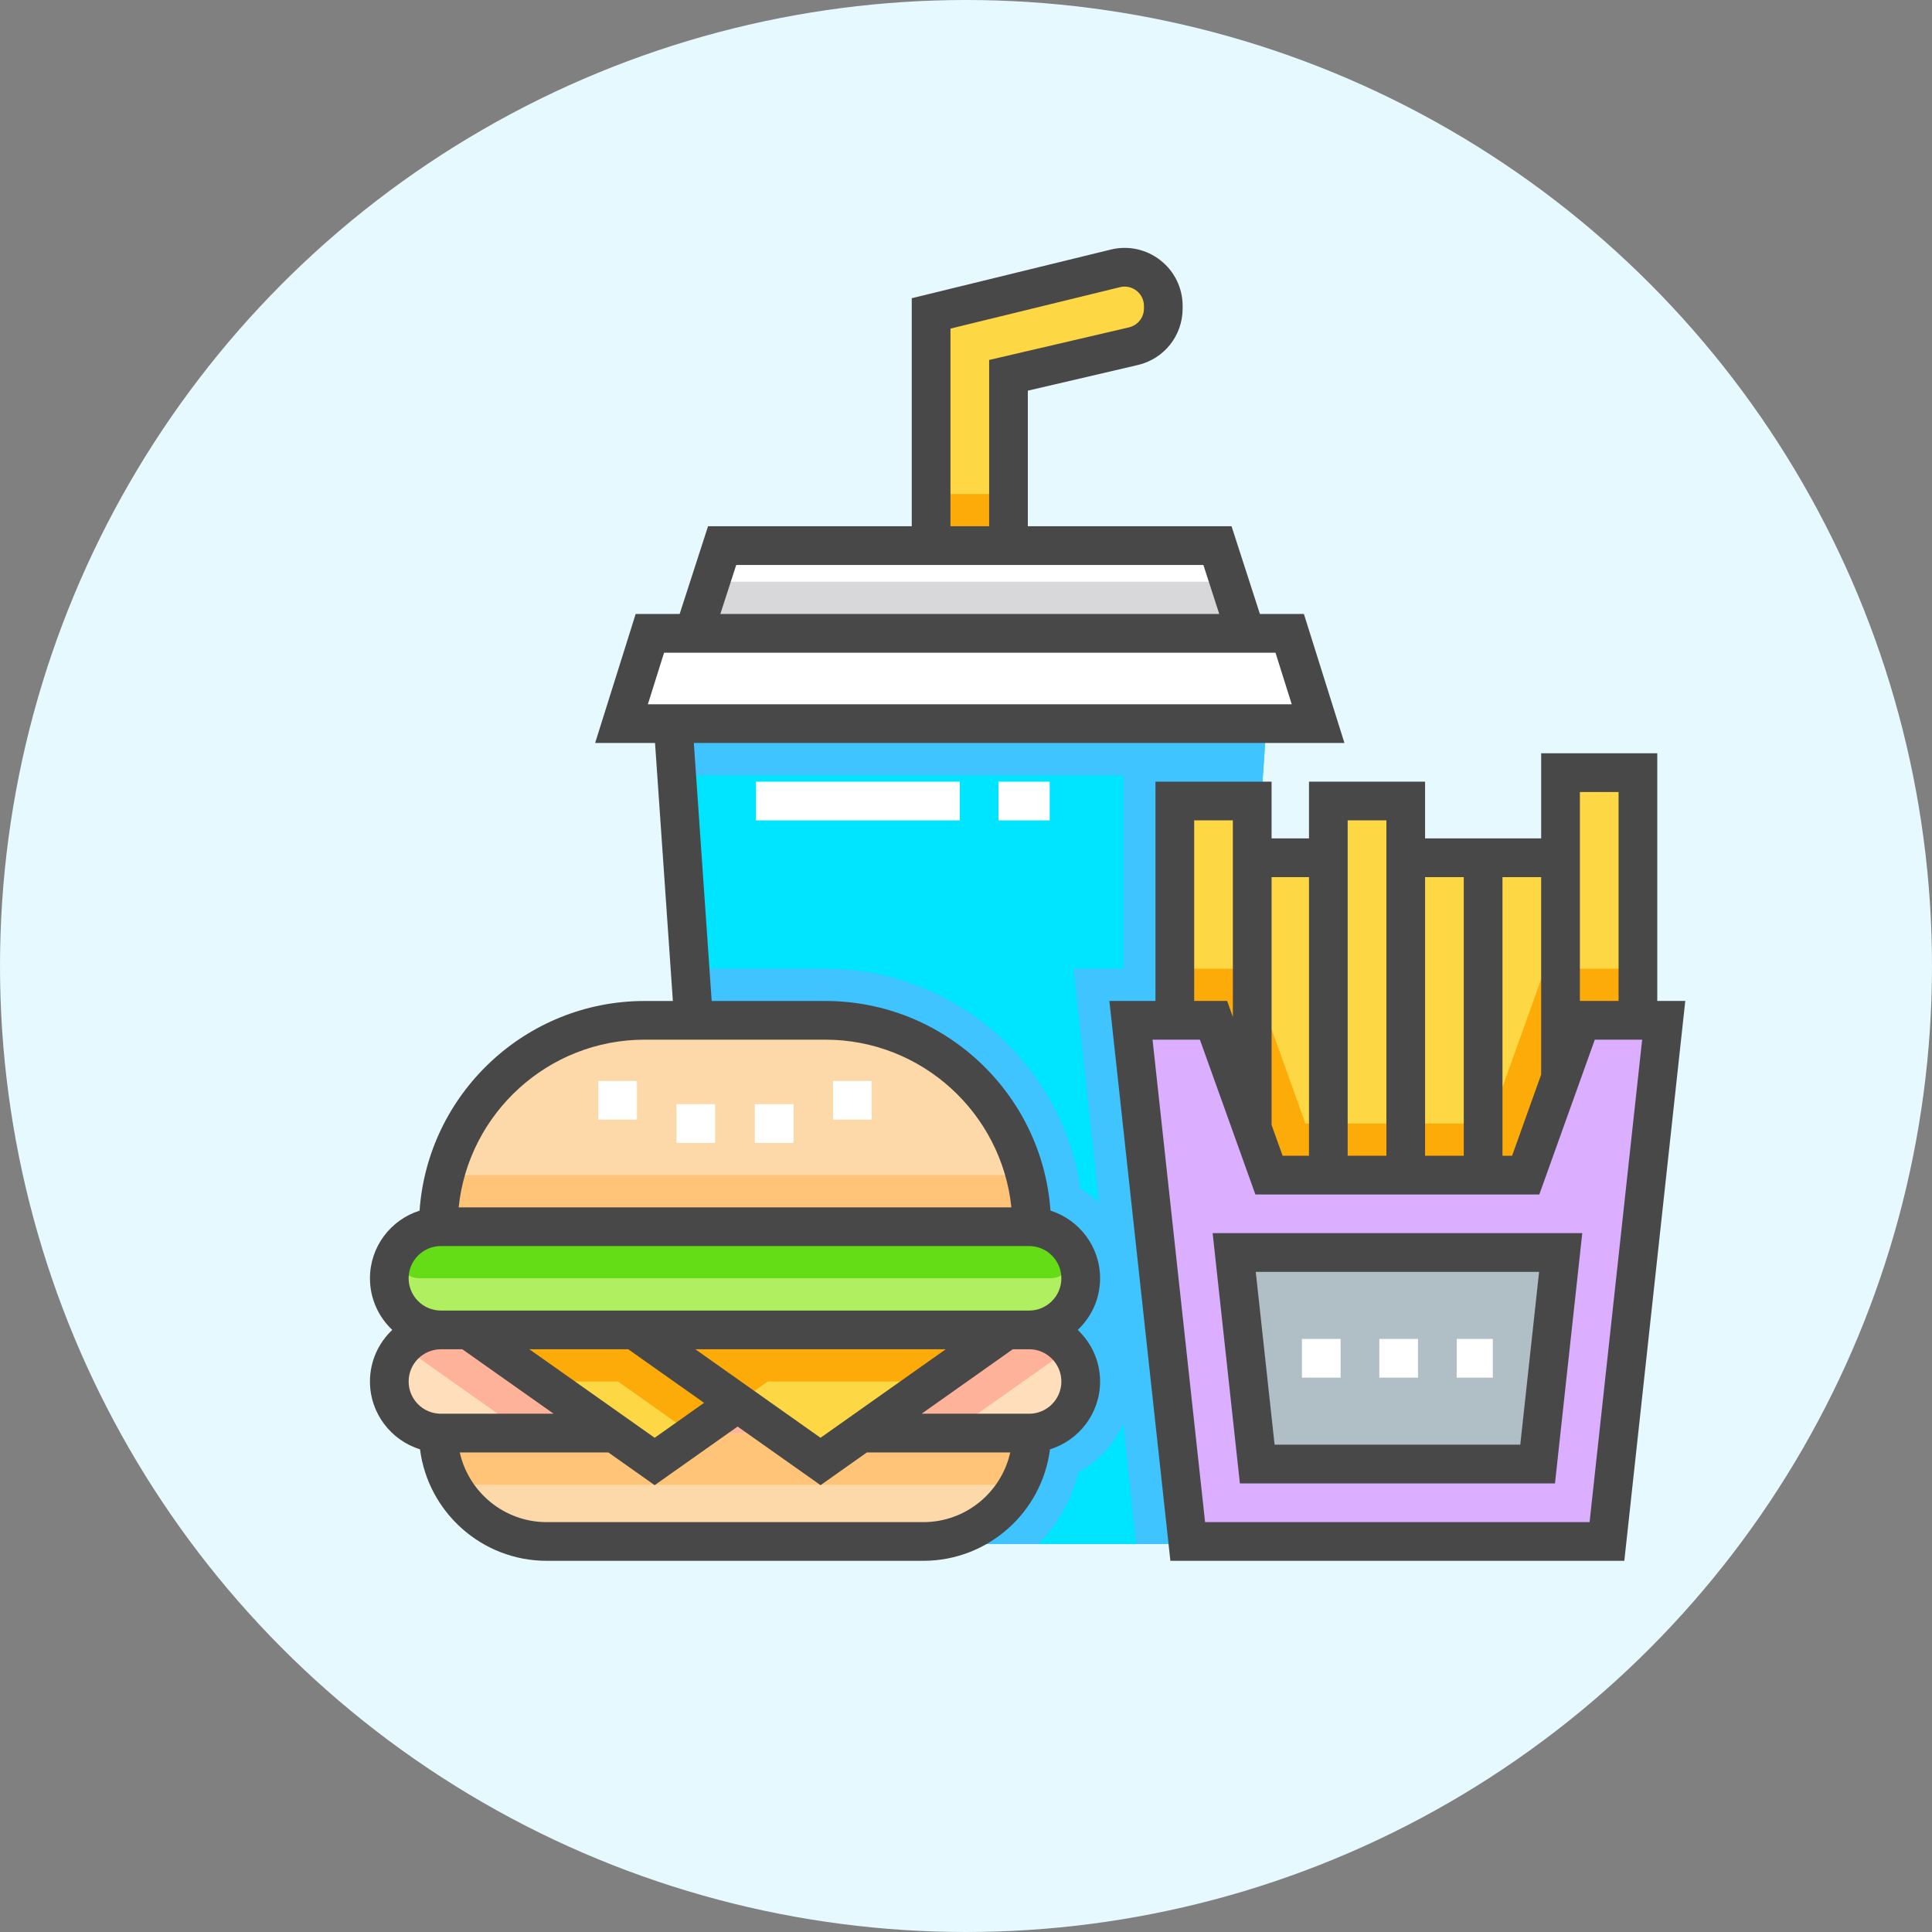 <svg width="47" height="47" viewBox="0 0 47 47" fill="none" xmlns="http://www.w3.org/2000/svg">
<rect x="0" y="0" width="47" height="47" fill="#808080" stroke="none"/>
<circle cx="23.5" cy="23.5" r="23.5" fill="#E6F9FF"/>
<g clip-path="url(#clip0_902_48949)">
<path d="M30.81 17.604L30.724 18.859L29.43 37.562H17.756L16.787 23.566L16.462 18.859L16.375 17.604H30.81Z" fill="#00E5FF"/>
<path d="M16.375 17.604L16.462 18.859H27.327V23.566H26.116L26.735 29.253C26.598 29.127 26.448 29.015 26.286 28.922C25.84 25.896 23.226 23.566 20.078 23.566H16.787L17.756 37.562H25.265C25.51 37.309 25.718 37.025 25.884 36.718C26.039 36.433 26.157 36.129 26.236 35.813C26.445 35.7 26.639 35.556 26.811 35.383C27.028 35.166 27.199 34.917 27.323 34.646L27.64 37.562H29.43L30.724 18.859H30.724L30.766 18.252L30.767 18.231L30.81 17.604L16.375 17.604Z" fill="#40C4FF"/>
<path d="M25.099 34.863C25.099 35.318 24.985 35.746 24.782 36.118C24.66 36.343 24.507 36.548 24.327 36.727C23.85 37.204 23.191 37.499 22.463 37.499H13.3C12.298 37.499 11.428 36.941 10.982 36.119C10.779 35.746 10.664 35.318 10.664 34.863H25.099V34.863Z" fill="#FDD8A8"/>
<path d="M25.099 34.863C25.099 35.318 24.985 35.746 24.782 36.118H10.982C10.779 35.746 10.664 35.318 10.664 34.863H25.099Z" fill="#FFC477"/>
<path d="M26.289 33.608C26.289 33.954 26.148 34.268 25.921 34.495C25.694 34.722 25.38 34.863 25.034 34.863H10.724C10.03 34.863 9.469 34.301 9.469 33.608C9.469 33.282 9.594 32.984 9.798 32.761C9.81 32.747 9.823 32.733 9.837 32.72C10.064 32.493 10.378 32.352 10.724 32.352H25.034C25.427 32.352 25.777 32.533 26.007 32.816C26.184 33.032 26.289 33.308 26.289 33.608Z" fill="#FFDEBB"/>
<path d="M26.01 32.816L23.113 34.863H12.775L9.801 32.761C9.813 32.747 9.826 32.733 9.839 32.72C10.066 32.493 10.38 32.352 10.726 32.352H25.036C25.429 32.353 25.78 32.533 26.01 32.816Z" fill="#FFB29A"/>
<path d="M26.289 31.097C26.289 31.444 26.148 31.757 25.921 31.985C25.694 32.212 25.38 32.352 25.034 32.352H10.724C10.03 32.352 9.469 31.791 9.469 31.097C9.469 30.751 9.609 30.437 9.837 30.21C10.064 29.982 10.378 29.842 10.724 29.842H25.034C25.727 29.842 26.289 30.404 26.289 31.097Z" fill="#B0EF60"/>
<path d="M24.491 32.352H11.398L15.927 35.553L17.945 34.127L19.962 35.553L24.491 32.352Z" fill="#FDD844"/>
<path d="M20.453 32.352L18.678 33.608L17.943 34.127L16.855 34.896L16.484 34.633L13.258 32.352H20.453Z" fill="#FDAB08"/>
<path d="M24.491 32.352L22.715 33.608H13.174L11.398 32.352H24.491Z" fill="#FDAB08"/>
<path d="M28.301 7.443V7.505C28.301 7.942 28 8.322 27.573 8.421L24.535 9.13V13.273H22.652V7.624L27.136 6.528C27.729 6.383 28.301 6.832 28.301 7.443Z" fill="#FDD844"/>
<path d="M25.55 31.097H10.209C9.751 31.097 9.509 30.543 9.83 30.216C9.833 30.214 9.835 30.212 9.837 30.21C10.064 29.982 10.378 29.842 10.725 29.842H25.034C25.385 29.842 25.701 29.985 25.929 30.216C26.25 30.543 26.008 31.097 25.55 31.097Z" fill="#64DD17"/>
<path d="M25.099 29.842H10.664C10.664 29.409 10.719 28.988 10.822 28.587C11.049 27.704 11.51 26.916 12.135 26.292C13.043 25.384 14.299 24.821 15.685 24.821H20.078C22.418 24.821 24.384 26.422 24.941 28.587C25.044 28.988 25.099 29.409 25.099 29.842Z" fill="#FDD8A8"/>
<path d="M30.465 19.486H28.582V29.968H30.465V19.486Z" fill="#FDD844"/>
<path d="M32.316 20.867H30.434V31.349H32.316V20.867Z" fill="#FDD844"/>
<path d="M34.199 19.486H32.316V29.968H34.199V19.486Z" fill="#FDD844"/>
<path d="M36.082 20.867H34.199V31.349H36.082V20.867Z" fill="#FDD844"/>
<path d="M37.965 20.867H36.082V31.349H37.965V20.867Z" fill="#FDD844"/>
<path d="M39.848 18.796H37.965V29.277H39.848V18.796Z" fill="#FDD844"/>
<path d="M24.535 12.018H22.652V13.273H24.535V12.018Z" fill="#FDAB08"/>
<path d="M30.306 15.407H16.875L17.281 14.152L17.565 13.273H29.616L29.9 14.152L30.306 15.407Z" fill="white"/>
<path d="M39.848 23.566V29.278H37.965V31.349H34.199V29.968H32.316V31.349H30.433V29.968H28.582V23.566H30.407L30.433 23.64L30.465 23.728L31.756 27.332H36.234L37.583 23.566H39.848Z" fill="#FDAB08"/>
<path d="M38.468 24.821L37.118 28.587H30.873L29.524 24.821H27.516L28.896 37.499H39.095L40.476 24.821H38.468Z" fill="#DBAEFF"/>
<path d="M30.306 15.407H16.875L17.281 14.151H29.9L30.306 15.407Z" fill="#D8D7DA"/>
<path d="M32.067 17.604H15.121L15.812 15.407H31.377L32.067 17.604Z" fill="white"/>
<path d="M25.099 29.842H10.664C10.664 29.409 10.719 28.988 10.822 28.587H24.941C25.044 28.988 25.099 29.409 25.099 29.842Z" fill="#FFC477"/>
<path d="M30.584 35.616L30.023 30.47H37.965L37.405 35.616H30.584Z" fill="#B0BEC5"/>
<path d="M26.762 31.098C26.762 30.327 26.254 29.672 25.555 29.451C25.354 26.605 22.974 24.351 20.078 24.351H17.313L16.879 18.074H32.706L31.72 14.936H30.65L29.96 12.802H25.004V9.504L27.679 8.88C28.321 8.73 28.77 8.165 28.77 7.505V7.443C28.77 7.007 28.573 6.602 28.23 6.332C27.887 6.063 27.447 5.968 27.023 6.071L22.18 7.255V12.802H17.225L16.534 14.936H15.464L14.478 18.074H15.935L16.369 24.351H15.684C12.787 24.351 10.408 26.605 10.207 29.452C9.508 29.672 9 30.327 9 31.098C9 31.592 9.209 32.038 9.543 32.353C9.209 32.668 9 33.114 9 33.608C9 34.383 9.514 35.04 10.218 35.258C10.413 36.785 11.72 37.97 13.299 37.97H22.462C24.042 37.97 25.349 36.785 25.543 35.258C26.248 35.04 26.762 34.383 26.762 33.608C26.762 33.114 26.552 32.668 26.218 32.353C26.552 32.038 26.762 31.592 26.762 31.098ZM23.122 7.994L27.246 6.986C27.387 6.951 27.534 6.983 27.649 7.073C27.763 7.163 27.829 7.298 27.829 7.443V7.505C27.829 7.725 27.679 7.913 27.465 7.964L24.063 8.757V12.802H23.122V7.994H23.122ZM17.91 13.744H29.275L29.661 14.936H17.524L17.91 13.744ZM15.761 17.133L16.155 15.878H31.029L31.424 17.133H15.761ZM15.684 25.292H20.078C22.428 25.292 24.367 27.083 24.604 29.372H11.158C11.394 27.083 13.334 25.292 15.684 25.292ZM10.726 30.313H25.036C25.468 30.313 25.82 30.665 25.82 31.098C25.82 31.53 25.468 31.882 25.036 31.882H10.726C10.293 31.882 9.941 31.53 9.941 31.098C9.941 30.665 10.293 30.313 10.726 30.313ZM19.961 34.977L16.915 32.823H23.008L19.961 34.977ZM17.128 34.127L15.926 34.977L12.879 32.824H15.284L17.128 34.127ZM9.941 33.608C9.941 33.175 10.293 32.824 10.726 32.824H11.248L13.468 34.392H10.726C10.293 34.392 9.941 34.041 9.941 33.608ZM22.462 37.029H13.299C12.267 37.029 11.401 36.302 11.185 35.334H14.8L15.926 36.13L17.944 34.704L19.962 36.13L21.088 35.334H24.576C24.361 36.302 23.495 37.029 22.462 37.029ZM25.82 33.608C25.82 34.041 25.468 34.392 25.036 34.392H22.42L24.639 32.823H25.036C25.468 32.824 25.82 33.175 25.82 33.608Z" fill="#484848"/>
<path d="M40.317 24.35V18.325H37.492V20.396H34.668V19.016H31.844V20.396H30.934V19.016H28.109V24.35H26.988L28.472 37.97H39.515L40.998 24.35H40.317ZM38.434 19.267H39.375V24.35H38.434V19.267ZM37.492 21.338V26.141L36.785 28.116H36.551V21.338H37.492ZM35.609 21.338V28.116H34.668V21.338H35.609ZM32.785 19.957H33.727V28.116H32.785V19.957ZM31.844 21.338V28.116H31.202L30.934 27.367V21.338H31.844ZM29.051 19.957H29.992V24.739L29.853 24.35H29.051V19.957ZM38.67 37.028H29.316L28.038 25.292H29.19L30.54 29.058H37.447L38.797 25.292H39.949L38.67 37.028Z" fill="#484848"/>
<path d="M30.163 36.087H37.828L38.492 29.999H29.5L30.163 36.087ZM37.442 30.941L36.984 35.145H31.007L30.549 30.941H37.442Z" fill="#484848"/>
<path d="M15.496 26.296H14.555V27.237H15.496V26.296Z" fill="white"/>
<path d="M17.398 26.861H16.457V27.803H17.398V26.861Z" fill="white"/>
<path d="M19.305 26.861H18.363V27.803H19.305V26.861Z" fill="white"/>
<path d="M21.207 26.296H20.266V27.237H21.207V26.296Z" fill="white"/>
<path d="M25.536 19.957H24.29V19.016H25.536V19.957ZM23.349 19.957H18.391V19.016H23.349V19.957Z" fill="white"/>
<path d="M36.316 33.514H35.438V32.572H36.316V33.514ZM34.496 33.514H33.555V32.572H34.496V33.514ZM32.613 33.514H31.672V32.572H32.613V33.514Z" fill="white"/>
</g>
<defs>
<clipPath id="clip0_902_48949">
<rect width="32" height="32" fill="white" transform="translate(9 6)"/>
</clipPath>
</defs>
</svg>
